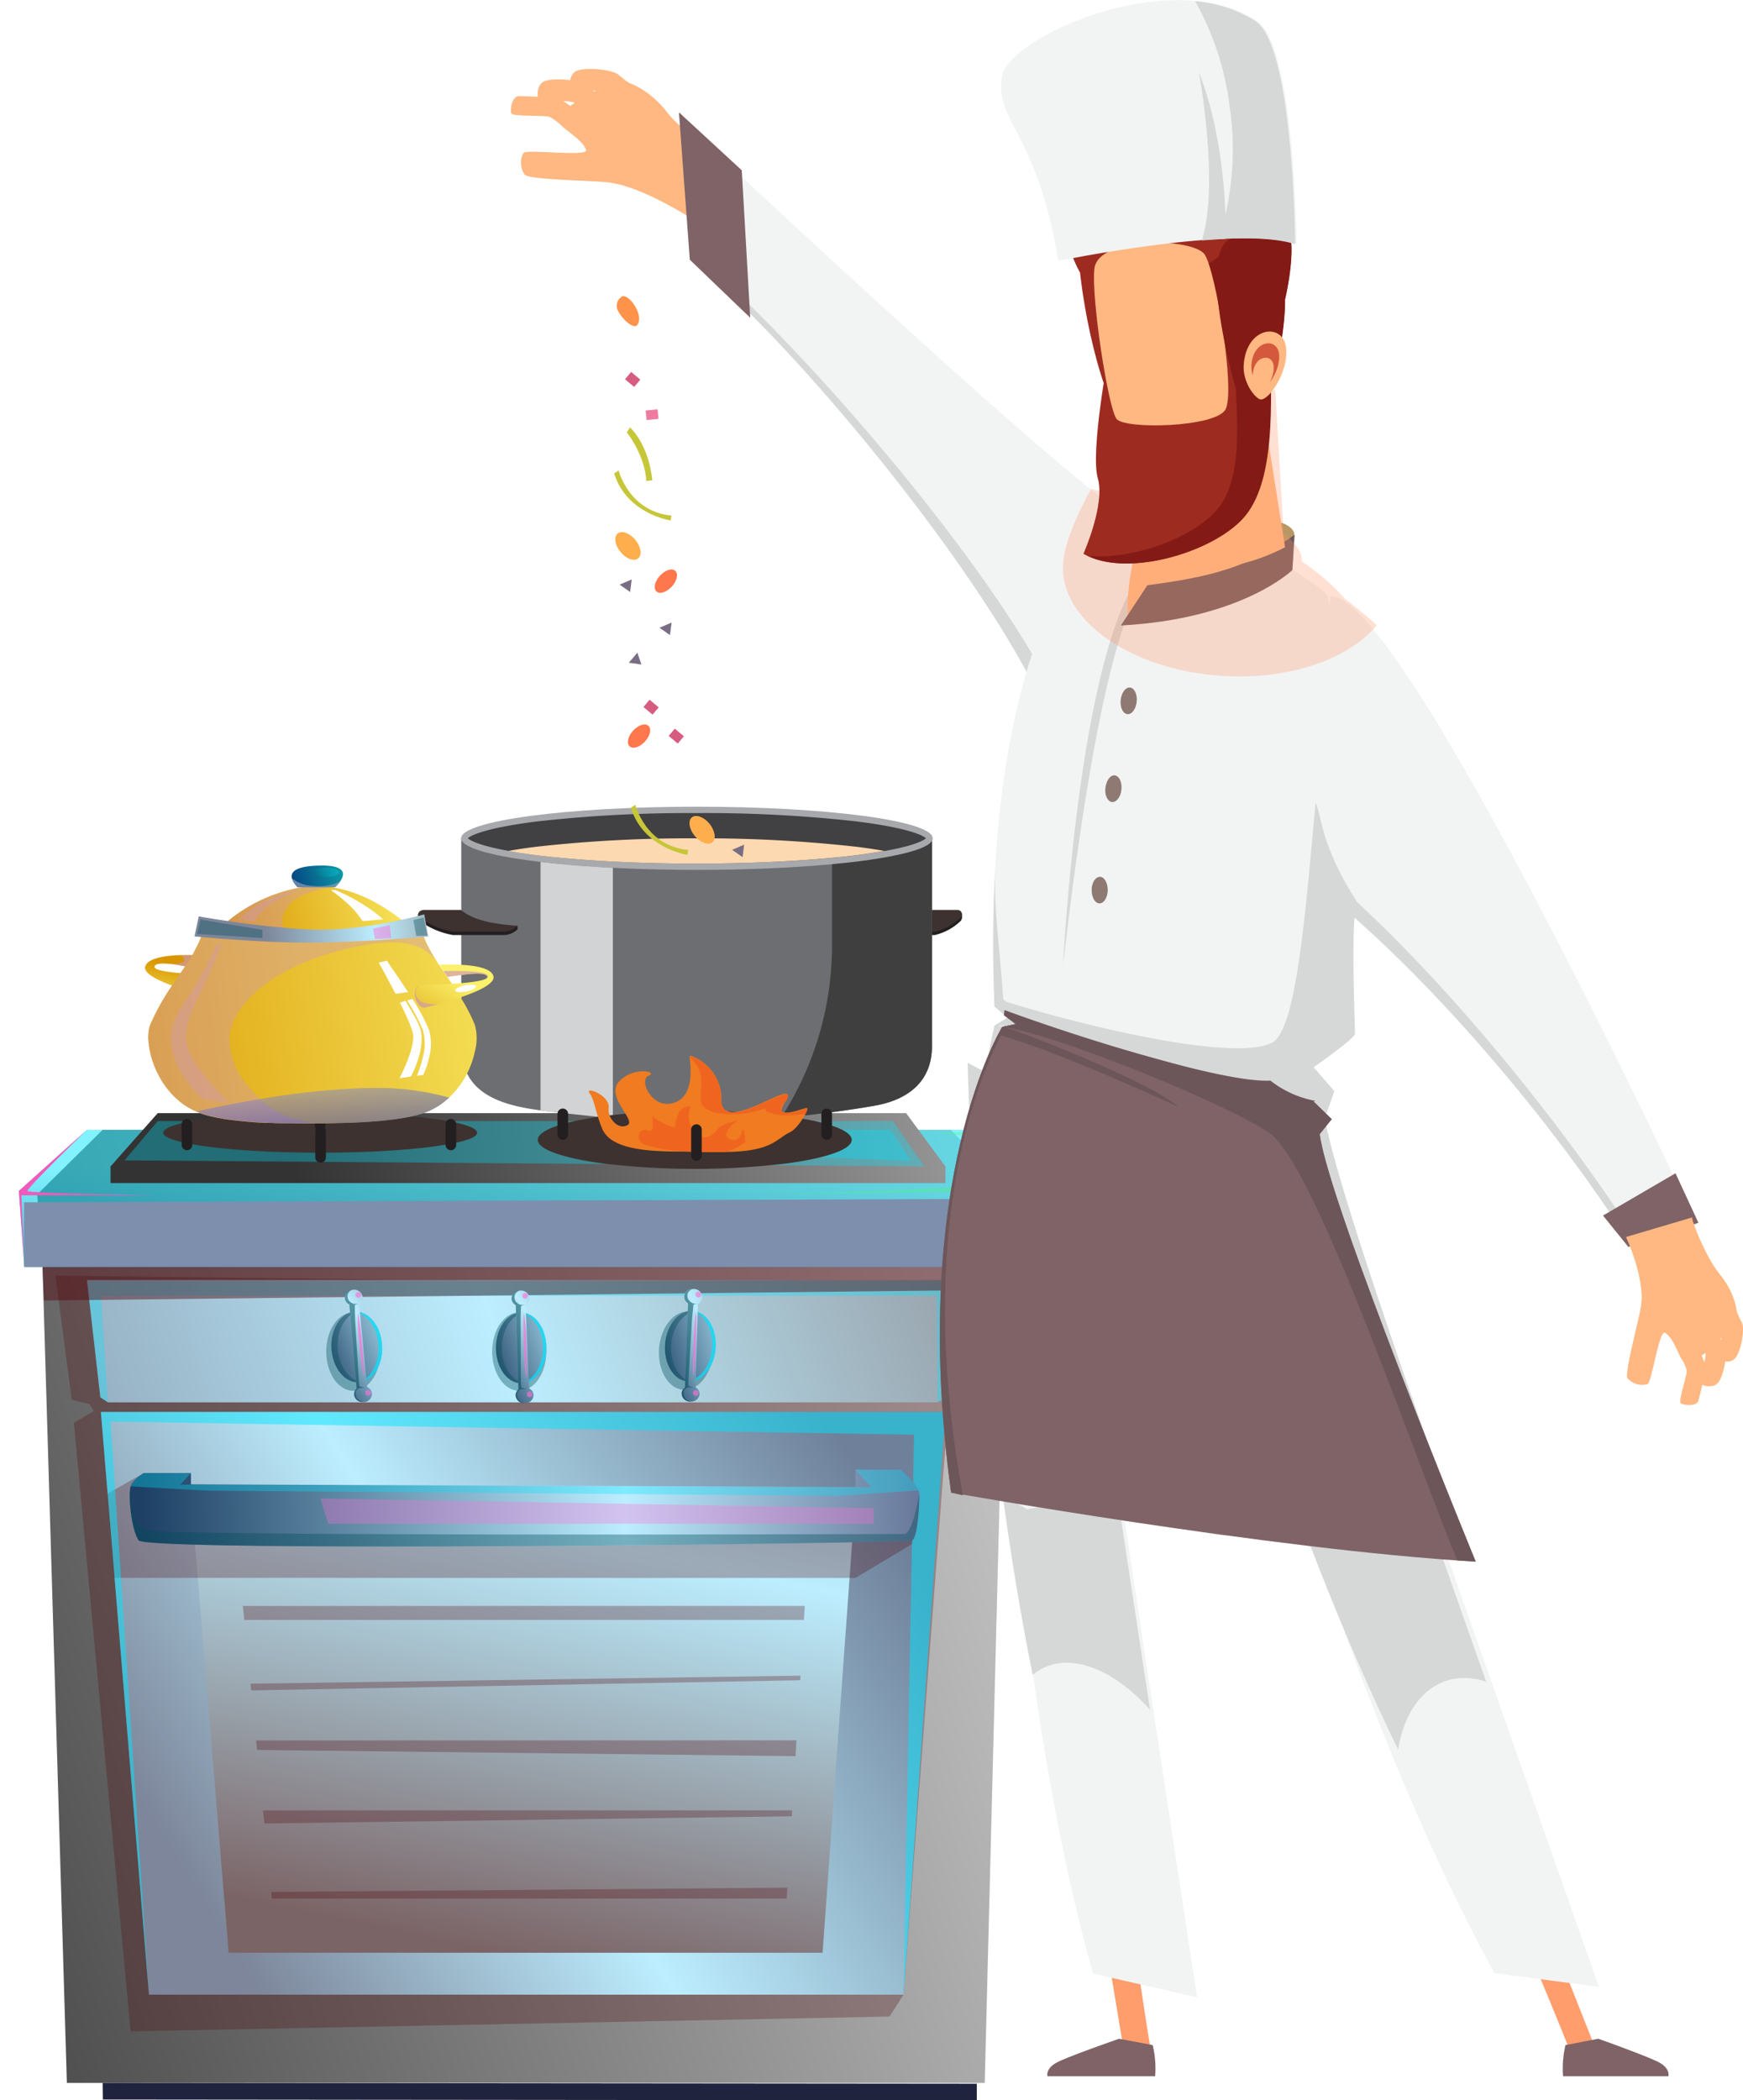 <svg xmlns="http://www.w3.org/2000/svg" xmlns:xlink="http://www.w3.org/1999/xlink" viewBox="0 0 415.25 500.2"><defs><style>.cls-1{mask:url(#mask);}.cls-14,.cls-17,.cls-19,.cls-2,.cls-21,.cls-29,.cls-49,.cls-5,.cls-51,.cls-53,.cls-57,.cls-61{mix-blend-mode:multiply;}.cls-2{fill:url(#Áåçûìÿííûé_ãðàäèåíò_13);}.cls-3{isolation:isolate;}.cls-4{fill:url(#linear-gradient);}.cls-17,.cls-5{fill:#51070f;}.cls-20,.cls-5,.cls-81{opacity:0.29;}.cls-6{fill:url(#Áåçûìÿííûé_ãðàäèåíò_141);}.cls-7{fill:url(#Áåçûìÿííûé_ãðàäèåíò_51);}.cls-8{fill:url(#Áåçûìÿííûé_ãðàäèåíò_51-2);}.cls-10,.cls-24,.cls-9{fill:#00e4ff;}.cls-12,.cls-15,.cls-9{opacity:0.33;}.cls-10,.cls-12,.cls-15,.cls-20,.cls-24,.cls-28,.cls-30,.cls-58,.cls-60,.cls-9{mix-blend-mode:color-dodge;}.cls-10{opacity:0.49;}.cls-11{mask:url(#mask-2);}.cls-12{fill:url(#Áåçûìÿííûé_ãðàäèåíò_69);}.cls-13{fill:url(#Áåçûìÿííûé_ãðàäèåíò_88);}.cls-14,.cls-29,.cls-57{fill:#004d5b;}.cls-14{opacity:0.38;}.cls-15,.cls-28,.cls-30,.cls-58{fill:#ff6ed6;}.cls-16{fill:#20233e;}.cls-17,.cls-49{opacity:0.46;}.cls-18{fill:url(#linear-gradient-2);}.cls-19{fill:#7d8fad;}.cls-20{fill:#4bff5f;}.cls-21{fill:#f05abb;}.cls-22{fill:url(#linear-gradient-3);}.cls-23{fill:url(#Áåçûìÿííûé_ãðàäèåíò_133);}.cls-24{opacity:0.72;}.cls-25{fill:url(#Áåçûìÿííûé_ãðàäèåíò_133-2);}.cls-26{fill:url(#Áåçûìÿííûé_ãðàäèåíò_133-3);}.cls-27{fill:url(#Áåçûìÿííûé_ãðàäèåíò_133-4);}.cls-28,.cls-53{opacity:0.67;}.cls-29{opacity:0.55;}.cls-30{opacity:0.62;}.cls-31{fill:url(#Áåçûìÿííûé_ãðàäèåíò_133-5);}.cls-32{fill:url(#Áåçûìÿííûé_ãðàäèåíò_133-6);}.cls-33{fill:url(#Áåçûìÿííûé_ãðàäèåíò_133-7);}.cls-34{fill:url(#Áåçûìÿííûé_ãðàäèåíò_133-8);}.cls-35{fill:url(#Áåçûìÿííûé_ãðàäèåíò_133-9);}.cls-36{fill:url(#Áåçûìÿííûé_ãðàäèåíò_133-10);}.cls-37{fill:url(#Áåçûìÿííûé_ãðàäèåíò_133-11);}.cls-38{fill:url(#Áåçûìÿííûé_ãðàäèåíò_133-12);}.cls-39{fill:#231f20;}.cls-40{fill:#3d3230;}.cls-41{fill:#6d6e71;}.cls-42{fill:#3f3f3f;}.cls-43{fill:#a7a9ac;}.cls-44{fill:#414042;}.cls-45{fill:#fcd9b1;}.cls-46{fill:#d1d3d4;}.cls-47{fill:#f07b20;}.cls-48{fill:#ef651f;}.cls-49{fill:#8d5c80;}.cls-50{fill:url(#Áåçûìÿííûé_ãðàäèåíò_17);}.cls-51,.cls-53{fill:#d097b4;}.cls-51,.cls-65{opacity:0.41;}.cls-52{fill:url(#Áåçûìÿííûé_ãðàäèåíò_17-2);}.cls-54{fill:url(#Áåçûìÿííûé_ãðàäèåíò_17-3);}.cls-55{fill:url(#Áåçûìÿííûé_ãðàäèåíò_17-4);}.cls-56{fill:url(#Áåçûìÿííûé_ãðàäèåíò_51-3);}.cls-57{opacity:0.37;}.cls-58{opacity:0.48;}.cls-59{fill:url(#Áåçûìÿííûé_ãðàäèåíò_42);}.cls-60{opacity:0.36;fill:url(#Áåçûìÿííûé_ãðàäèåíò_31);}.cls-61{fill:#8697b4;opacity:0.74;}.cls-62{fill:#fff;}.cls-63{fill:url(#Áåçûìÿííûé_ãðàäèåíò_17-5);}.cls-64{fill:url(#Áåçûìÿííûé_ãðàäèåíò_17-6);}.cls-65{mix-blend-mode:color-burn;fill:url(#Áåçûìÿííûé_ãðàäèåíò_48);}.cls-66{fill:#ffb882;}.cls-67{fill:#b79763;}.cls-68{fill:#f2f4f4;}.cls-69{fill:#d6d8d8;}.cls-70{fill:#ff934a;}.cls-71{fill:#d65c80;}.cls-72{fill:#ef7ba1;}.cls-73{fill:#ff774d;}.cls-74{fill:#ffae4d;}.cls-75{fill:#c6c639;}.cls-76{fill:#796d84;}.cls-77{fill:#ff9d6c;}.cls-78{fill:#7f6366;}.cls-79{fill:#8e7973;}.cls-80{fill:#6d565a;}.cls-82{fill:#ff9566;}.cls-83{fill:#9e2b20;}.cls-84{fill:#841a15;}.cls-85{fill:#d3583c;}.cls-86{filter:url(#luminosity-noclip-2);}.cls-87{filter:url(#luminosity-noclip);}</style><filter id="luminosity-noclip" x="224.85" y="-8492" width="137.11" height="32766" filterUnits="userSpaceOnUse" color-interpolation-filters="sRGB"><feFlood flood-color="#fff" result="bg"/><feBlend in="SourceGraphic" in2="bg"/></filter><mask id="mask" x="224.85" y="-8492" width="137.11" height="32766" maskUnits="userSpaceOnUse"><g class="cls-87"/></mask><linearGradient id="Áåçûìÿííûé_ãðàäèåíò_13" x1="293.4" y1="582.7" x2="293.4" y2="443.56" gradientUnits="userSpaceOnUse"><stop offset="0" stop-color="#030303"/><stop offset="1" stop-color="#fff"/></linearGradient><linearGradient id="linear-gradient" x1="317.94" y1="317.74" x2="-69.24" y2="450.95" gradientUnits="userSpaceOnUse"><stop offset="0" stop-color="#e6e6e6"/><stop offset="1" stop-color="#333"/></linearGradient><linearGradient id="Áåçûìÿííûé_ãðàäèåíò_141" x1="47.01" y1="450.88" x2="205.73" y2="352.07" gradientUnits="userSpaceOnUse"><stop offset="0" stop-color="#7d869a"/><stop offset="0.45" stop-color="#bceeff"/><stop offset="1" stop-color="#6f819a"/></linearGradient><linearGradient id="Áåçûìÿííûé_ãðàäèåíò_51" x1="147.22" y1="284.69" x2="109.61" y2="463.18" gradientUnits="userSpaceOnUse"><stop offset="0" stop-color="#7d869a"/><stop offset="0.45" stop-color="#bceeff"/><stop offset="1" stop-color="#7b6466"/></linearGradient><linearGradient id="Áåçûìÿííûé_ãðàäèåíò_51-2" x1="-31.8" y1="375.46" x2="304.15" y2="253.07" xlink:href="#Áåçûìÿííûé_ãðàäèåíò_51"/><filter id="luminosity-noclip-2" x="224.85" y="450.82" width="137.11" height="93.47" filterUnits="userSpaceOnUse" color-interpolation-filters="sRGB"><feFlood flood-color="#fff" result="bg"/><feBlend in="SourceGraphic" in2="bg"/></filter><mask id="mask-2" x="55.88" y="362.28" width="137.11" height="93.47" maskUnits="userSpaceOnUse"><g class="cls-86"><g transform="translate(-168.97 -88.54)"><g class="cls-1"><path class="cls-2" d="M362,450.82,360.71,471l-.21,3.33-.82,13.28-.07,1.09L358.72,503l-.23,3.78-.8,12.87-.09,1.41-1.05,17-.16,2.6-.23,3.59h-122c0-.11-.16-1.4-.38-3.59-.05-.48-.11-1-.16-1.58-.4-3.85-1-9.58-1.64-16.31-.1-1-.2-2.06-.31-3.12-.44-4.52-.93-9.39-1.42-14.39-.07-.75-.15-1.5-.22-2.26-.39-4-.79-8-1.18-11.92-.05-.53-.1-1.07-.16-1.6-.52-5.3-1-10.46-1.49-15.19q-.16-1.71-.33-3.33c-1.16-11.77-2-20.18-2-20.18Z"/></g></g></g></mask><linearGradient id="Áåçûìÿííûé_ãðàäèåíò_69" x1="293.4" y1="582.7" x2="293.4" y2="443.56" gradientUnits="userSpaceOnUse"><stop offset="0" stop-color="#7d869a"/><stop offset="1" stop-color="#e15078"/></linearGradient><linearGradient id="Áåçûìÿííûé_ãðàäèåíò_88" x1="411.96" y1="444.12" x2="202.88" y2="450.07" gradientUnits="userSpaceOnUse"><stop offset="0" stop-color="#4c4f77"/><stop offset="0.45" stop-color="#bceeff"/><stop offset="1" stop-color="#1d4064"/></linearGradient><linearGradient id="linear-gradient-2" x1="123.73" y1="323.34" x2="125.01" y2="281.63" gradientUnits="userSpaceOnUse"><stop offset="0" stop-color="#2f5476"/><stop offset="1" stop-color="#00e4ff" stop-opacity="0.49"/></linearGradient><linearGradient id="linear-gradient-3" x1="353.6" y1="249.55" x2="70.24" y2="280.01" xlink:href="#linear-gradient"/><linearGradient id="Áåçûìÿííûé_ãðàäèåíò_133" x1="314.46" y1="136.62" x2="244.94" y2="162.79" gradientTransform="matrix(1, -0.05, 0.05, 1, -25.16, 271.49)" gradientUnits="userSpaceOnUse"><stop offset="0" stop-color="#4c4f77"/><stop offset="0.43" stop-color="#bceeff"/><stop offset="0.76" stop-color="#1d4064"/></linearGradient><linearGradient id="Áåçûìÿííûé_ãðàäèåíò_133-2" x1="294.94" y1="138.01" x2="251.33" y2="165.92" gradientTransform="matrix(1, -0.05, 0.05, 1, -194.14, 182.95)" xlink:href="#Áåçûìÿííûé_ãðàäèåíò_133"/><linearGradient id="Áåçûìÿííûé_ãðàäèåíò_133-3" x1="289.42" y1="129.39" x2="245.81" y2="157.3" xlink:href="#Áåçûìÿííûé_ãðàäèåíò_133"/><linearGradient id="Áåçûìÿííûé_ãðàäèåíò_133-4" x1="300.17" y1="146.19" x2="256.57" y2="174.1" xlink:href="#Áåçûìÿííûé_ãðàäèåíò_133"/><linearGradient id="Áåçûìÿííûé_ãðàäèåíò_133-5" x1="336.34" y1="393.28" x2="266.82" y2="419.45" gradientTransform="matrix(1, 0, 0, 1, 0, 0)" xlink:href="#Áåçûìÿííûé_ãðàäèåíò_133"/><linearGradient id="Áåçûìÿííûé_ãðàäèåíò_133-6" x1="147.84" y1="306.13" x2="104.24" y2="334.04" gradientTransform="matrix(1, 0, 0, 1, 0, 0)" xlink:href="#Áåçûìÿííûé_ãðàäèåíò_133"/><linearGradient id="Áåçûìÿííûé_ãðàäèåíò_133-7" x1="311.3" y1="386.05" x2="267.69" y2="413.96" gradientTransform="matrix(1, 0, 0, 1, 0, 0)" xlink:href="#Áåçûìÿííûé_ãðàäèåíò_133"/><linearGradient id="Áåçûìÿííûé_ãðàäèåíò_133-8" x1="322.05" y1="402.85" x2="278.45" y2="430.76" gradientTransform="matrix(1, 0, 0, 1, 0, 0)" xlink:href="#Áåçûìÿííûé_ãðàäèåíò_133"/><linearGradient id="Áåçûìÿííûé_ãðàäèåíò_133-9" x1="374.34" y1="743.99" x2="304.82" y2="770.16" gradientTransform="translate(56.28 -372.45) rotate(4.01)" xlink:href="#Áåçûìÿííûé_ãðàäèåíò_133"/><linearGradient id="Áåçûìÿííûé_ãðàäèåíò_133-10" x1="354.82" y1="745.38" x2="311.21" y2="773.29" gradientTransform="translate(-112.69 -460.99) rotate(4.01)" xlink:href="#Áåçûìÿííûé_ãðàäèåíò_133"/><linearGradient id="Áåçûìÿííûé_ãðàäèåíò_133-11" x1="349.3" y1="736.77" x2="305.7" y2="764.67" gradientTransform="translate(56.28 -372.45) rotate(4.01)" xlink:href="#Áåçûìÿííûé_ãðàäèåíò_133"/><linearGradient id="Áåçûìÿííûé_ãðàäèåíò_133-12" x1="360.06" y1="753.57" x2="316.45" y2="781.47" gradientTransform="translate(56.28 -372.45) rotate(4.01)" xlink:href="#Áåçûìÿííûé_ãðàäèåíò_133"/><linearGradient id="Áåçûìÿííûé_ãðàäèåíò_17" x1="271.07" y1="300.51" x2="224.84" y2="313.12" gradientUnits="userSpaceOnUse"><stop offset="0" stop-color="#fbf16a"/><stop offset="1" stop-color="#d99600"/></linearGradient><linearGradient id="Áåçûìÿííûé_ãðàäèåíò_17-2" x1="210.79" y1="330.74" x2="212.69" y2="318.21" xlink:href="#Áåçûìÿííûé_ãðàäèåíò_17"/><linearGradient id="Áåçûìÿííûé_ãðàäèåíò_17-3" x1="310.96" y1="322.75" x2="182.59" y2="339.56" xlink:href="#Áåçûìÿííûé_ãðàäèåíò_17"/><linearGradient id="Áåçûìÿííûé_ãðàäèåíò_17-4" x1="311.31" y1="325.63" x2="182.97" y2="342.44" xlink:href="#Áåçûìÿííûé_ãðàäèåíò_17"/><linearGradient id="Áåçûìÿííûé_ãðàäèåíò_51-3" x1="232.04" y1="310.36" x2="290" y2="304.5" xlink:href="#Áåçûìÿííûé_ãðàäèåíò_51"/><linearGradient id="Áåçûìÿííûé_ãðàäèåíò_42" x1="233.75" y1="300.42" x2="258.12" y2="293.99" gradientUnits="userSpaceOnUse"><stop offset="0" stop-color="#002473"/><stop offset="1" stop-color="#16ccbc"/></linearGradient><linearGradient id="Áåçûìÿííûé_ãðàäèåíò_31" x1="241.29" y1="298.66" x2="258.64" y2="291.02" gradientUnits="userSpaceOnUse"><stop offset="0"/><stop offset="0.04" stop-color="#002226"/><stop offset="0.1" stop-color="#004b53"/><stop offset="0.16" stop-color="#00717c"/><stop offset="0.23" stop-color="#00919f"/><stop offset="0.3" stop-color="#00acbd"/><stop offset="0.38" stop-color="#00c2d5"/><stop offset="0.47" stop-color="#00d3e8"/><stop offset="0.58" stop-color="#00dff5"/><stop offset="0.72" stop-color="#00e6fd"/><stop offset="1" stop-color="#00e8ff"/></linearGradient><linearGradient id="Áåçûìÿííûé_ãðàäèåíò_17-5" x1="278.37" y1="321.6" x2="267.29" y2="339.57" xlink:href="#Áåçûìÿííûé_ãðàäèåíò_17"/><linearGradient id="Áåçûìÿííûé_ãðàäèåíò_17-6" x1="273.95" y1="318.88" x2="262.88" y2="336.83" xlink:href="#Áåçûìÿííûé_ãðàäèåíò_17"/><linearGradient id="Áåçûìÿííûé_ãðàäèåíò_48" x1="246.59" y1="357.43" x2="243.83" y2="335.01" gradientUnits="userSpaceOnUse"><stop offset="0" stop-color="#001aeb"/><stop offset="1" stop-color="#fff"/></linearGradient></defs><title>chef cooking</title><g class="cls-3"><g id="Layer_2" data-name="Layer 2"><polygon class="cls-4" points="240.84 283.63 239.55 301.73 234.6 496.06 15.93 496.06 10.13 301.73 8.86 284.46 24.46 269.07 226.49 269.07 240.84 283.63"/><polygon class="cls-5" points="228.15 306.31 215.25 475.05 211.92 480.25 31.12 483.78 17.61 338.85 22.38 336.06 21.34 334.4 17.1 333.38 13.22 303.81 228.15 306.31"/><polygon class="cls-6" points="225.24 336.27 215.25 475.05 35.49 475.05 24.04 336.27 225.24 336.27"/><polygon class="cls-7" points="203.83 355.83 201.92 382.46 201.68 385.79 200.73 398.92 200.66 399.97 199.61 414.5 199.33 418.4 198.41 431.14 198.32 432.42 197.09 449.48 196.9 452.16 195.97 465.06 54.48 465.06 53.42 452.16 53.29 450.67 51.95 434.41 51.68 431.14 50.49 416.63 50.31 414.5 49.34 402.78 49.21 401.13 47.94 385.79 47.67 382.46 45.47 355.83 203.83 355.83"/><polygon class="cls-5" points="34.24 350.83 25.58 355.75 27.23 375.77 203.81 375.8 217.33 367.69 218.8 357.7 35.7 357.7 34.24 350.83"/><polygon class="cls-8" points="228.15 304.85 228.13 305.06 225.36 332.79 223.37 333.98 25.71 333.98 23.91 332.78 20.74 305.06 20.71 304.85 228.15 304.85"/><polygon class="cls-9" points="228.13 305.06 225.36 332.79 223.37 333.98 223.16 308.6 24.04 308.6 25.71 333.98 23.91 332.78 20.74 305.06 228.13 305.06"/><polygon class="cls-10" points="215.25 475.05 217.75 341.68 26.33 338.56 35.49 475.05 24.04 336.27 225.24 336.27 215.25 475.05"/><g class="cls-11"><path class="cls-12" d="M362,450.82,360.71,471l-.21,3.33-.82,13.28-.07,1.09L358.72,503l-.23,3.78-.8,12.87-.09,1.41-1.05,17-.16,2.6-.23,3.59h-122c0-.11-.16-1.4-.38-3.59-.05-.48-.11-1-.16-1.58-.4-3.85-1-9.58-1.64-16.31-.1-1-.2-2.06-.31-3.12-.44-4.52-.93-9.39-1.42-14.39-.07-.75-.15-1.5-.22-2.26-.39-4-.79-8-1.18-11.92-.05-.53-.1-1.07-.16-1.6-.52-5.3-1-10.46-1.49-15.19q-.16-1.71-.33-3.33c-1.16-11.77-2-20.18-2-20.18Z" transform="translate(-168.97 -88.54)"/></g><path class="cls-13" d="M388,444.37c0,1.87-.32,10.23-1.72,11s-182.42,2.9-184.29,0c-1.63-2.54-2.31-9.15-2.05-11.94a4.19,4.19,0,0,1,.17-.95h0c.62-1.67,3.12-3.12,3.12-3.12h11.23v2.7l63.84.25,13.77.06,80.73.31v-4.16H383.6s3.23,2.93,4.14,4.94A2.39,2.39,0,0,1,388,444.37Z" transform="translate(-168.97 -88.54)"/><path class="cls-14" d="M388,444.37c0,1.87-.32,10.23-1.72,11s-182.42,2.9-184.29,0c-1.63-2.54-2.31-9.15-2.05-11.94.1,2.33.61,8.12,3.09,9.44,3.12,1.66,179.56,1,181.43,1S388,444.37,388,444.37Z" transform="translate(-168.97 -88.54)"/><polygon class="cls-15" points="76.33 356.87 78.2 362.9 208.18 362.9 208.18 359.18 76.33 356.87"/><path class="cls-5" d="M356.55,538.1l-.16,2.6H233.74c-.05-.48-.11-1-.16-1.58Z" transform="translate(-168.97 -88.54)"/><path class="cls-5" d="M357.69,519.69l-.09,1.41-125.66,1.71c-.1-1-.2-2.06-.31-3.12Z" transform="translate(-168.97 -88.54)"/><path class="cls-5" d="M358.72,503l-.23,3.78L230.21,505.3c-.07-.75-.15-1.5-.22-2.26Z" transform="translate(-168.97 -88.54)"/><path class="cls-5" d="M359.68,487.61l-.07,1.09-130.8,2.42c-.05-.53-.1-1.07-.16-1.6Z" transform="translate(-168.97 -88.54)"/><path class="cls-5" d="M360.71,471l-.21,3.33H227.16q-.16-1.71-.33-3.33Z" transform="translate(-168.97 -88.54)"/><polygon class="cls-16" points="24.46 496.06 24.5 500.01 232.71 500.2 232.71 496.25 24.46 496.06"/><polygon class="cls-17" points="10.47 309.72 239.53 307.17 239.73 299.23 10.13 301.73 10.47 309.72"/><polygon class="cls-18" points="245.42 283.63 244.07 301.73 5.81 301.73 5.73 300.75 5.66 299.77 4.49 283.63 20.67 269.08 20.69 269.07 230.51 269.07 245.42 283.63"/><polygon class="cls-19" points="243.34 285.5 242.05 301.73 5.73 301.73 5.73 286.33 243.34 285.5"/><path class="cls-20" d="M391.3,358.23H399l15.4,13.94-65.12.83s57.21-1.24,57.84-3.12-7.28-10.4-8.74-10.82A69.55,69.55,0,0,0,391.3,358.23Z" transform="translate(-168.97 -88.54)"/><path class="cls-9" d="M387.74,443.48l-18.91,1.31L218.4,443.54l-18.32-1h0c.62-1.67,3.12-3.12,3.12-3.12h11.23l-2.49,2.7,66.33.25,94.5.36h3.74l-3.74-4.16H383.6S386.83,441.47,387.74,443.48Z" transform="translate(-168.97 -88.54)"/><path class="cls-21" d="M174.08,373.21l.55,15.1-1.17-16.14,16.18-14.55h0c-.22.21-14.35,13.94-14.14,14.56s31,1,31,1Z" transform="translate(-168.97 -88.54)"/><polygon class="cls-22" points="225.24 277.8 225.24 281.76 26.33 281.76 26.33 277.8 37.57 265.11 215.88 265.11 225.24 277.8"/><polygon class="cls-9" points="220.24 277.8 29.66 276.35 37.57 266.99 212.75 266.99 220.24 277.8"/><path class="cls-14" d="M259.59,410.43c0,5.16-2.88,9.34-6.45,9.34s-6.45-4.18-6.45-9.34,2.89-9.34,6.45-9.34S259.59,405.27,259.59,410.43Z" transform="translate(-168.97 -88.54)"/><path class="cls-14" d="M299.12,410.43c0,5.16-2.88,9.34-6.45,9.34s-6.45-4.18-6.45-9.34,2.89-9.34,6.45-9.34S299.12,405.27,299.12,410.43Z" transform="translate(-168.97 -88.54)"/><path class="cls-14" d="M338.85,410.68c-.36,5.14-3.54,9.11-7.09,8.86s-6.14-4.62-5.78-9.77,3.53-9.11,7.09-8.86S339.21,405.53,338.85,410.68Z" transform="translate(-168.97 -88.54)"/><path class="cls-23" d="M260,409c.26,4.64-2.24,8.55-5.57,8.73s-6.23-3.43-6.49-8.07,2.24-8.56,5.57-8.74S259.77,404.37,260,409Z" transform="translate(-168.97 -88.54)"/><path class="cls-24" d="M260,409c.26,4.64-2.24,8.55-5.57,8.73H254c2.31-.35,4.16-2.53,4.86-5.44a11.49,11.49,0,0,0,.28-3.25,10.73,10.73,0,0,0-1.08-4.24c-1.11-2.25-2.94-3.75-5-3.83a3,3,0,0,1,.42-.05C256.87,400.76,259.77,404.37,260,409Z" transform="translate(-168.97 -88.54)"/><path class="cls-14" d="M255.18,417.65a4.42,4.42,0,0,1-.73.1c-3.33.18-6.23-3.43-6.49-8.07s2.24-8.56,5.57-8.74a4.54,4.54,0,0,1,.74,0c-3,.67-5.08,4.34-4.84,8.64S252.17,417.31,255.18,417.65Z" transform="translate(-168.97 -88.54)"/><polygon class="cls-25" points="87.65 331.9 85.09 332.04 85.01 331.11 84.97 330.72 83.22 310.72 83.14 309.79 85.45 309.66 85.54 310.55 87.49 330.34 87.65 331.9"/><path class="cls-26" d="M255.36,397.48a1.82,1.82,0,0,1-.85,1.61,2.18,2.18,0,0,1-1.11.39h-.07a2.4,2.4,0,0,1-1.14-.23,1.86,1.86,0,0,1-1.09-1.55,2,2,0,0,1,2-2h.05A2,2,0,0,1,255.36,397.48Z" transform="translate(-168.97 -88.54)"/><path class="cls-27" d="M257.59,420.45a2,2,0,0,1-1.69,2,1.88,1.88,0,0,1-.33,0,2,2,0,0,1-2.24-1.78,1.81,1.81,0,0,1,.61-1.42,2.26,2.26,0,0,1,.63-.4,2.53,2.53,0,0,1,.79-.18,2.35,2.35,0,0,1,1.1.21A1.82,1.82,0,0,1,257.59,420.45Z" transform="translate(-168.97 -88.54)"/><path class="cls-28" d="M255.25,408.73c.36,4.13.53,7.49.36,7.5s-.61-3.32-1-7.44a47.92,47.92,0,0,1-.37-7.51C254.44,401.27,254.88,404.6,255.25,408.73Z" transform="translate(-168.97 -88.54)"/><path class="cls-29" d="M255.9,422.41a1.88,1.88,0,0,1-.33,0,2,2,0,0,1-2.24-1.78,1.81,1.81,0,0,1,.61-1.42l-1.75-20a1.86,1.86,0,0,1-1.09-1.55,2,2,0,0,1,2-2h.05a1.61,1.61,0,0,0-1.35,1.9,1.47,1.47,0,0,0,.3.72,2.29,2.29,0,0,0,1.24.79l1.1-.06s-.94.15-.94.41.07,3.34.07,3.42h0l.87,14.21a10.3,10.3,0,0,0,.21,1.72,7.58,7.58,0,0,0,1.37.19l-1.46.2a1.4,1.4,0,0,0-.61.44,1.32,1.32,0,0,0-.29,1A2.09,2.09,0,0,0,255.9,422.41Z" transform="translate(-168.97 -88.54)"/><path class="cls-30" d="M257.34,420.22a.68.68,0,0,1-.64.71.67.67,0,0,1-.7-.64.66.66,0,0,1,.63-.7A.67.67,0,0,1,257.34,420.22Z" transform="translate(-168.97 -88.54)"/><path class="cls-30" d="M255,396.89a.67.67,0,1,1-1.34.08.68.68,0,0,1,.64-.71A.66.66,0,0,1,255,396.89Z" transform="translate(-168.97 -88.54)"/><path class="cls-31" d="M299.14,409.55c0,4.65-2.71,8.42-6,8.42s-6-3.77-6-8.42,2.7-8.41,6-8.41S299.14,404.91,299.14,409.55Z" transform="translate(-168.97 -88.54)"/><path class="cls-24" d="M299.14,409.55c0,4.65-2.71,8.42-6,8.42a3,3,0,0,1-.43,0c2.33-.23,4.3-2.3,5.15-5.17a11.21,11.21,0,0,0,.46-3.23,11,11,0,0,0-.85-4.3c-1-2.3-2.73-3.89-4.76-4.09a3,3,0,0,1,.43,0C296.43,401.14,299.14,404.91,299.14,409.55Z" transform="translate(-168.97 -88.54)"/><path class="cls-14" d="M293.83,417.91a4.49,4.49,0,0,1-.73.06c-3.34,0-6-3.77-6-8.42s2.7-8.41,6-8.41a4.49,4.49,0,0,1,.73.06c-3,.5-5.31,4.05-5.31,8.35S290.84,417.41,293.83,417.91Z" transform="translate(-168.97 -88.54)"/><polygon class="cls-32" points="126.14 332.24 123.58 332.24 123.55 331.3 123.53 330.91 122.88 310.84 122.84 309.91 125.16 309.91 125.2 310.8 126.07 330.67 126.14 332.24"/><path class="cls-33" d="M295.11,397.78a1.84,1.84,0,0,1-.94,1.57,2.33,2.33,0,0,1-1.13.32H293a2.3,2.3,0,0,1-1.12-.28,1.86,1.86,0,0,1-1-1.61,2,2,0,0,1,2.13-1.89H293A2,2,0,0,1,295.11,397.78Z" transform="translate(-168.97 -88.54)"/><path class="cls-34" d="M296.09,420.84a2,2,0,0,1-1.81,1.87l-.33,0a2,2,0,0,1-2.13-1.89,1.8,1.8,0,0,1,.68-1.39,2.17,2.17,0,0,1,.65-.36,2.36,2.36,0,0,1,.8-.14,2.43,2.43,0,0,1,1.09.26A1.86,1.86,0,0,1,296.09,420.84Z" transform="translate(-168.97 -88.54)"/><path class="cls-28" d="M294.38,409c.14,4.14.12,7.5-.05,7.51s-.42-3.35-.56-7.49-.12-7.5.05-7.51A47.44,47.44,0,0,1,294.38,409Z" transform="translate(-168.97 -88.54)"/><path class="cls-29" d="M294.28,422.71l-.33,0a2,2,0,0,1-2.13-1.89,1.8,1.8,0,0,1,.68-1.39l-.65-20.06a1.86,1.86,0,0,1-1-1.61,2,2,0,0,1,2.13-1.89H293a1.66,1.66,0,0,0-1.2,2.56,2.4,2.4,0,0,0,1.21.86h1.09s-.94.1-1,.35-.11,3.34-.11,3.43h0l.08,14.23a10.79,10.79,0,0,0,.12,1.73,8,8,0,0,0,1.36.26l-1.46.13a1.42,1.42,0,0,0-.64.4,1.35,1.35,0,0,0-.34.94A2.09,2.09,0,0,0,294.28,422.71Z" transform="translate(-168.97 -88.54)"/><path class="cls-30" d="M295.84,420.6a.67.67,0,0,1-1.34,0,.67.67,0,1,1,1.34,0Z" transform="translate(-168.97 -88.54)"/><path class="cls-30" d="M294.74,397.17a.67.67,0,1,1-.67-.67A.67.67,0,0,1,294.74,397.17Z" transform="translate(-168.97 -88.54)"/><path class="cls-35" d="M339.47,409.56c-.33,4.64-3.29,8.21-6.62,8s-5.76-4.19-5.43-8.82,3.28-8.21,6.61-8S339.79,404.92,339.47,409.56Z" transform="translate(-168.97 -88.54)"/><path class="cls-24" d="M339.47,409.56c-.33,4.64-3.29,8.21-6.62,8l-.42-.06c2.34-.06,4.45-2,5.5-4.8a11.31,11.31,0,0,0,.14-7.53c-.82-2.37-2.46-4.08-4.47-4.42H334C337.36,401,339.79,404.92,339.47,409.56Z" transform="translate(-168.97 -88.54)"/><path class="cls-14" d="M333.59,417.53a6.06,6.06,0,0,1-.74,0c-3.32-.24-5.76-4.19-5.43-8.82s3.28-8.21,6.61-8a5.84,5.84,0,0,1,.73.11c-3,.3-5.58,3.67-5.88,8S330.64,416.81,333.59,417.53Z" transform="translate(-168.97 -88.54)"/><polygon class="cls-36" points="165.69 331.93 163.14 331.75 163.18 330.82 163.19 330.43 163.94 310.37 163.97 309.43 166.28 309.59 166.26 310.49 165.74 330.37 165.69 331.93"/><path class="cls-37" d="M336.27,397.53a1.83,1.83,0,0,1-1,1.5,2.43,2.43,0,0,1-1.15.25H334a2.35,2.35,0,0,1-1.1-.36,1.88,1.88,0,0,1-.9-1.67,2,2,0,0,1,2.27-1.74h.05A2,2,0,0,1,336.27,397.53Z" transform="translate(-168.97 -88.54)"/><path class="cls-38" d="M335.64,420.6a2,2,0,0,1-1.93,1.74,1.93,1.93,0,0,1-.34,0,2,2,0,0,1-2-2,1.75,1.75,0,0,1,.78-1.34,2.3,2.3,0,0,1,.67-.32,2.43,2.43,0,0,1,.81-.08,2.37,2.37,0,0,1,1.07.34A1.87,1.87,0,0,1,335.64,420.6Z" transform="translate(-168.97 -88.54)"/><path class="cls-28" d="M334.76,408.68c-.15,4.14-.4,7.5-.57,7.49s-.19-3.37,0-7.51.4-7.49.57-7.49S334.91,404.54,334.76,408.68Z" transform="translate(-168.97 -88.54)"/><path class="cls-29" d="M333.71,422.34a1.93,1.93,0,0,1-.34,0,2,2,0,0,1-2-2,1.75,1.75,0,0,1,.78-1.34l.75-20.06a1.88,1.88,0,0,1-.9-1.67,2,2,0,0,1,2.27-1.74h.05a1.62,1.62,0,0,0-1.58,1.73,1.53,1.53,0,0,0,.21.74,2.36,2.36,0,0,0,1.14.94l1.09.08s-.95,0-1,.29-.34,3.32-.35,3.4h0L333,416.89a11,11,0,0,0,0,1.73,8,8,0,0,0,1.34.36l-1.47,0a1.45,1.45,0,0,0-.66.36,1.34,1.34,0,0,0-.4.91A2.07,2.07,0,0,0,333.71,422.34Z" transform="translate(-168.97 -88.54)"/><path class="cls-30" d="M335.41,420.34a.69.69,0,0,1-.72.63.67.67,0,1,1,.1-1.34A.66.66,0,0,1,335.41,420.34Z" transform="translate(-168.97 -88.54)"/><path class="cls-30" d="M336,396.9a.66.66,0,0,1-.71.62.67.67,0,0,1-.63-.71.69.69,0,0,1,.72-.63A.67.67,0,0,1,336,396.9Z" transform="translate(-168.97 -88.54)"/><polygon class="cls-9" points="137.98 269.07 212.13 269.07 217.08 276.49 155.28 274.01 137.98 269.07"/></g><g id="Layer_3" data-name="Layer 3"><path class="cls-39" d="M388.65,307.85l7.43-2.09a8,8,0,0,1,1.36-.31c.68.07,1.06,1.73.38,2.43a13.18,13.18,0,0,1-6.16,3.35,1.12,1.12,0,0,1-.32,0h-8.81a3.39,3.39,0,0,1-2.77-1.38v-.81C381.81,309.09,386.9,309.69,388.65,307.85Z" transform="translate(-168.97 -88.54)"/><path class="cls-40" d="M390.23,305.24H397a1.08,1.08,0,0,1,.86,1.82,13.1,13.1,0,0,1-6.16,3.36,1.12,1.12,0,0,1-.32,0h-8.81a3.39,3.39,0,0,1-2.77-1.38C383.8,308.59,387.59,308,390.23,305.24Z" transform="translate(-168.97 -88.54)"/><path class="cls-41" d="M391,288.19V337.7c0,8.62-6,12.85-13.65,14.16l-.94.17q-10.62,1.8-21.35,2.68-3.27.27-6.54.45a249.87,249.87,0,0,1-43.24-1.32c-10.65-1.26-26.42-1.59-26.42-16.14V288.19Z" transform="translate(-168.97 -88.54)"/><path class="cls-42" d="M391,288.19V337.7c0,8.62-6,12.85-13.65,14.16l-.94.17q-10.62,1.8-21.35,2.68l.13-.21a75.44,75.44,0,0,0,12-40.89V288.19Z" transform="translate(-168.97 -88.54)"/><path class="cls-43" d="M391.18,288.19c0,1.81-4.78,3.47-12.73,4.77-3.2.52-6.92,1-11.05,1.37-9.16.87-20.34,1.38-32.4,1.38s-23.25-.51-32.4-1.38c-4.13-.39-7.85-.85-11.05-1.37-8-1.3-12.73-3-12.73-4.77,0-4.16,25.15-7.53,56.18-7.53S391.18,284,391.18,288.19Z" transform="translate(-168.97 -88.54)"/><path class="cls-44" d="M335,294.21c-11.63,0-22.79-.48-32.26-1.38-4.1-.38-7.79-.84-10.95-1.36-8.71-1.42-10.86-2.83-11.36-3.29.87-.86,5.14-2.59,16.45-4a322.24,322.24,0,0,1,38.12-2,322.37,322.37,0,0,1,38.12,2c11.31,1.41,15.57,3.14,16.45,4-.5.46-2.65,1.87-11.36,3.29-3.16.52-6.85,1-10.95,1.36C357.79,293.73,346.63,294.21,335,294.21Z" transform="translate(-168.97 -88.54)"/><path class="cls-39" d="M280.8,307.85l-9.57-2.09a12.59,12.59,0,0,0-1.76-.31c-.88.07-1.36,1.73-.48,2.43a18.77,18.77,0,0,0,7.94,3.35,1.84,1.84,0,0,0,.41,0H288.7a4.88,4.88,0,0,0,3.57-1.38v-.81C289.63,309.09,283.06,309.69,280.8,307.85Z" transform="translate(-168.97 -88.54)"/><path class="cls-40" d="M278.77,305.24h-8.68c-1.3,0-2,1.13-1.1,1.82a18.76,18.76,0,0,0,7.94,3.36,1.84,1.84,0,0,0,.41,0H288.7a4.88,4.88,0,0,0,3.57-1.38C287.06,308.59,282.17,308,278.77,305.24Z" transform="translate(-168.97 -88.54)"/><path class="cls-45" d="M379.69,291.2l-1.59.27c-3.16.52-6.85,1-11,1.36-9.47.9-20.63,1.38-32.26,1.38s-22.79-.48-32.26-1.38c-4.1-.38-7.79-.84-10.95-1.36l-1.59-.27c1.89-.34,4.1-.68,6.68-1a324.6,324.6,0,0,1,38.12-2,324.6,324.6,0,0,1,38.12,2C375.59,290.52,377.8,290.86,379.69,291.2Z" transform="translate(-168.97 -88.54)"/><path class="cls-46" d="M302.6,294.33c-1.69-.16-3.3-.33-4.85-.51V353c2.6.34,5.16.57,7.49.85,3.24.38,6.48.7,9.74,1V295.22C310.55,295,306.4,294.69,302.6,294.33Z" transform="translate(-168.97 -88.54)"/><path class="cls-40" d="M371.88,360c0,1.67-3.17,3.19-8.47,4.39-2.13.48-4.61.91-7.36,1.27a185.26,185.26,0,0,1-43.14,0c-2.75-.36-5.22-.79-7.35-1.27-5.3-1.2-8.47-2.72-8.47-4.39,0-3.83,16.74-6.93,37.39-6.93S371.88,356.16,371.88,360Z" transform="translate(-168.97 -88.54)"/><path class="cls-40" d="M282.64,358.31c0,1.15-3.18,2.21-8.48,3-2.13.33-4.6.63-7.35.88-6.1.55-13.54.87-21.57.87s-15.48-.32-21.57-.87c-2.75-.25-5.23-.55-7.36-.88-5.29-.82-8.47-1.88-8.47-3,0-2.64,16.74-4.78,37.4-4.78S282.64,355.67,282.64,358.31Z" transform="translate(-168.97 -88.54)"/><path class="cls-47" d="M360.64,354.23c-.84,1.47-2.25,3.42-3.54,4-3.22,1.52-4.16,4.62-15.6,4.66-2.17,0-4.52,0-7.07-.1,0,0-1.38,0-3.56,0-8.6,0-16.43-.78-18.42-5.4-1.5-3.5-1.84-6.89-3-8.48-1.34-1.83,5,.48,4.52,3.57-.33,2,2,5.22,4.41,4.07s-5.32-6.78-1.9-10.46,9.41-2.3,7.06-1.38.29,6.6,4.14,6.71c3.43.11,6.81-2.51,5.56-11.11,0-.25.25-.33.34-.32a11,11,0,0,1,7.22,9.2c0,.37,0,.75,0,1.15a4.88,4.88,0,0,0,0,.68c.74,6.15,12-1.5,14.92-1.94,1.41-.22,1,.63.43,1.65h0a5.56,5.56,0,0,0-1,2.18c0,.27.17.46.54.54,1.59.34,3.88-.72,5.48-1.05h0C361.49,352.48,361.19,353.25,360.64,354.23Z" transform="translate(-168.97 -88.54)"/><path class="cls-48" d="M345.65,358.26c.62-2.34,1,2.21.75,2.36-1.92,1.23-3.34,2.29-5.58,2.3-5.9,0-11.85.13-17.56-1.57a3.48,3.48,0,0,1-1.63-.83,1.88,1.88,0,0,1-.28-2.13c.9-1.66,2-.09,2.93-.71.33-.24.19-3.19.12-3.52.23,1,4.41,2.79,5.3,2.86a2.07,2.07,0,0,0,.18-.92,8.63,8.63,0,0,1,1.09-3c.63-.9,2.71-1.51,2.44-.71a5.38,5.38,0,0,0,2.74,6.86c1.09.61,3-.55,3.73-1.76s3.69-1.72,4.25-2c1.91-1-3.07,2.24-2,3.77C343,360.4,345,360.62,345.65,358.26Z" transform="translate(-168.97 -88.54)"/><path class="cls-48" d="M360.64,354.23l-.22-.38a24,24,0,0,1-3.54.28,12.34,12.34,0,0,1-5.1-.8c-.47-.28-.51-.58-.42-.88a20.3,20.3,0,0,1-4.66,1.2,22.74,22.74,0,0,1-6.49,0,6.77,6.77,0,0,1-3.47-1.38,2.42,2.42,0,0,1-.79-1.79,14.55,14.55,0,0,1,0-2.19c.13-2.64.49-5.35-2.71-7.87.14-.22.25-.33.34-.32a11,11,0,0,1,7.22,9.2,3.58,3.58,0,0,0,0,1.75l.05.08c.74,6.15,12-1.5,14.92-1.94,1.41-.22,1,.63.43,1.65h0a3,3,0,0,0-1.23,1.9c0,.12.08.22.26.28,0,.27.17.46.54.54,1.59.34,3.88-.72,5.48-1.05h0C361.49,352.48,361.19,353.25,360.64,354.23Z" transform="translate(-168.97 -88.54)"/><path class="cls-39" d="M303.05,360h0a1.27,1.27,0,0,1-1.27-1.26v-4.92a1.27,1.27,0,0,1,1.27-1.27h0a1.27,1.27,0,0,1,1.26,1.27v4.92A1.27,1.27,0,0,1,303.05,360Z" transform="translate(-168.97 -88.54)"/><path class="cls-39" d="M365.92,360h0a1.27,1.27,0,0,1-1.26-1.26v-4.92a1.27,1.27,0,0,1,1.26-1.27h0a1.27,1.27,0,0,1,1.27,1.27v4.92A1.27,1.27,0,0,1,365.92,360Z" transform="translate(-168.97 -88.54)"/><path class="cls-39" d="M334.89,365h0a1.26,1.26,0,0,1-1.26-1.27v-6.17a1.25,1.25,0,0,1,1.26-1.26h0a1.25,1.25,0,0,1,1.26,1.26v6.17A1.26,1.26,0,0,1,334.89,365Z" transform="translate(-168.97 -88.54)"/><path class="cls-39" d="M213.51,362.47h0a1.27,1.27,0,0,1-1.27-1.27v-4.92a1.27,1.27,0,0,1,1.27-1.26h0a1.26,1.26,0,0,1,1.26,1.26v4.92A1.26,1.26,0,0,1,213.51,362.47Z" transform="translate(-168.97 -88.54)"/><path class="cls-39" d="M276.39,362.47h0a1.27,1.27,0,0,1-1.27-1.27v-4.92a1.27,1.27,0,0,1,1.27-1.26h0a1.27,1.27,0,0,1,1.26,1.26v4.92A1.27,1.27,0,0,1,276.39,362.47Z" transform="translate(-168.97 -88.54)"/><path class="cls-39" d="M245.35,365.44h0a1.26,1.26,0,0,1-1.26-1.26V358a1.27,1.27,0,0,1,1.26-1.27h0a1.27,1.27,0,0,1,1.27,1.27v6.17A1.26,1.26,0,0,1,245.35,365.44Z" transform="translate(-168.97 -88.54)"/><path class="cls-39" d="M245.24,357.88h0a1.27,1.27,0,0,1-1.27-1.27v-6.17a1.26,1.26,0,0,1,1.27-1.26h0a1.26,1.26,0,0,1,1.26,1.26v6.17A1.27,1.27,0,0,1,245.24,357.88Z" transform="translate(-168.97 -88.54)"/><path class="cls-49" d="M169,351.41v0l0,0Z" transform="translate(-168.97 -88.54)"/><path class="cls-49" d="M250.19,356h-.94c0-.15-.05-.3-.08-.45Z" transform="translate(-168.97 -88.54)"/><path class="cls-50" d="M268.11,310.56H268L262,310.5l-4,0-3.49,0-17.41-.17-5,0h-.6l-1.7,0-9.13-.08s.21-.23.63-.63.67-.61,1.15-1l.69-.61a37.66,37.66,0,0,1,17.18-8.05,30.58,30.58,0,0,1,3-.33,1.1,1.1,0,0,1,.25,0,20.93,20.93,0,0,1,2.51,0h.06c.56,0,1.09.1,1.63.17.29,0,.56.08.83.14,6.84,1.17,12.69,5,16.14,7.76.86.67,1.57,1.29,2.11,1.79s.86.8,1.05,1Z" transform="translate(-168.97 -88.54)"/><path class="cls-51" d="M236.58,309.5a3.27,3.27,0,0,0,.5.77,4.43,4.43,0,0,0,.67.61A6.82,6.82,0,0,0,240,312l-8.5-.8-10.83-1s.21-.23.63-.63.67-.61,1.15-1l.69-.61a37.66,37.66,0,0,1,17.18-8.05,30.58,30.58,0,0,1,3-.33,1.1,1.1,0,0,1,.25,0,20.93,20.93,0,0,1,2.51,0h.06c.56,0,1.09.1,1.63.17-.21,0-.4.08-.61.14a24.25,24.25,0,0,0-7.38,2.57C237,304.13,235.43,307.18,236.58,309.5Z" transform="translate(-168.97 -88.54)"/><path class="cls-52" d="M221.4,320.85l-1.21,3.47-.63,1.77s-1.23-.29-3-.77c-.6-.15-1.25-.34-1.94-.56h0c-1.5-.42-3.14-.93-4.72-1.53-3.12-1.13-5.88-2.51-6.32-3.85a1,1,0,0,1,0-.67c.57-2,4.85-2.59,8.36-2.71a.86.86,0,0,1,.23,0c.57,0,1.11,0,1.63,0,.34,0,.67,0,1,0h.52c.46,0,.83,0,1,0l.21,0-2,2.91h-.09a.18.18,0,0,0-.1,0l-.19-.06-.44-.08-.27-.06c-.11,0-.27-.05-.4-.07h0v0l-.15,0-1.25-.23c-.48-.1-1-.17-1.51-.23-2.13-.25-4.24-.29-4.34.56s2.8,1.24,6.12,1.57h0c1.74.17,3.58.3,5.19.38.54,0,1.06.06,1.54.08Z" transform="translate(-168.97 -88.54)"/><path class="cls-53" d="M216.49,316l-2,2.91h-.09a.18.18,0,0,0-.1,0l-.19-.06-.44-.08-.27-.06c-.11,0-.27-.05-.4-.07h0l-.15,0-1.25-.23c-.48-.1-1-.17-1.51-.23,1.41-.13,2.79-.42,2.79-1s-.42-.86-1-1.11l0,0h.25c.57,0,1.11,0,1.63,0l1,0h0a3.94,3.94,0,0,1,.5,0c.46,0,.83,0,1,0Z" transform="translate(-168.97 -88.54)"/><path class="cls-54" d="M255.85,355.69s-5.1.31-11.77.37h-.69c-1.34,0-2.72,0-4.14,0l-2.49,0a.07.07,0,0,0-.06,0h-.65c-.85,0-1.69-.06-2.51-.1l-1.42,0-1.4-.08-1.4-.1-1.36-.11c-.91-.08-1.81-.17-2.67-.27s-1.73-.19-2.53-.32a9.55,9.55,0,0,1-1.07-.18c-.7-.11-1.37-.25-2-.38s-1.25-.31-1.82-.46a21.48,21.48,0,0,1-2.09-.77h0a.36.36,0,0,1-.15-.08c-.46-.19-.9-.42-1.33-.65s-.84-.48-1.24-.74-1-.7-1.42-1.08-.71-.61-1.06-.94a20.18,20.18,0,0,1-4-5.52c-.16-.31-.31-.59-.44-.9-.23-.54-.46-1.06-.64-1.59a6.2,6.2,0,0,1-.23-.69,9.61,9.61,0,0,1-.32-1.08c-.08-.3-.16-.61-.23-.92l-.06-.29c-.06-.28-.12-.55-.15-.82a4.34,4.34,0,0,1-.08-.52c0-.29-.06-.57-.1-.86a9.72,9.72,0,0,1,.35-3.84,55.94,55.94,0,0,1,5.21-9.43c.46-.67.89-1.32,1.31-1.94.23-.34.46-.69.69-1s.36-.56.55-.81.39-.55.56-.82h0c.33-.5.63-.92.88-1.29a5.57,5.57,0,0,0,.37-.57,7.83,7.83,0,0,0,.47-.81h0v0c.21-.34.41-.73.6-1.09l.34-.69c.23-.44.44-.9.66-1.34s.34-.77.49-1.13.21-.46.31-.67c.44-1.08.73-1.83.73-1.83l3.41.29,8.5.71,1.7.14,6.27.53,5.76.48.21,0,.44,1.65.92,3.39.36,1.31,8.23,30Z" transform="translate(-168.97 -88.54)"/><path class="cls-55" d="M282.14,338.8a21.45,21.45,0,0,1-1.43,4.43,20.61,20.61,0,0,1-4.76,6.71,17.21,17.21,0,0,1-7,4c-6.11,1.76-16.49,2.15-24.85,2.11h-.69c-2.82,0-5.39-.08-7.44-.16-3.07-.09-5-.21-5-.21l.94-3.37.25-.92.42-1.46,8.51-30.6.44-1.59,1.32-4.7.47-1.67.21,0,11-.92,3.44-.31,4-.32,4.95-.42.86-.08,1.19-.1s.35.91.88,2.17a2.09,2.09,0,0,1,.1.21s0,0,0,.08h0a36.24,36.24,0,0,0,3,5.69l.13.18a.13.13,0,0,0,0,.07,1.76,1.76,0,0,1,.21.29c.1.15.2.31.31.46l.12.17.92,1.33c.26.4.55.84.86,1.28,0,0,.06.08.08.12.34.49.7,1,1.07,1.59l.86,1.32c.12.19.25.38.37.58.28.44.55.9.82,1.34a38.65,38.65,0,0,1,3.41,6.57A12,12,0,0,1,282.14,338.8Z" transform="translate(-168.97 -88.54)"/><path class="cls-51" d="M272.92,317.36c-3.28-4.16-8.44-4.66-12.75-4.31a63.59,63.59,0,0,0-14.55,3.18c-.18.06-.37.12-.54.19-1.21.39-2.4.85-3.57,1.33l-.27.11c-9.76,4-18.46,11.74-17.56,19.37.71,6.11,3.47,9.28,7.17,13l.06.06c.27.26.67.65,1.23,1.11,1.87,1.49,5.5,3.7,11.88,4.66h-.63c-1.34,0-2.72,0-4.14,0-.83,0-1.67,0-2.49,0h-.06c-.42,0-.65,0-.65,0-.85,0-1.69,0-2.51-.08l-1.42,0-1.4-.1c-.48,0-.94,0-1.4-.08l-1.36-.11c-.91-.08-1.81-.17-2.67-.27s-1.73-.19-2.53-.32a9.55,9.55,0,0,1-1.07-.18c-.7-.11-1.37-.25-2-.38s-1.25-.31-1.82-.46a21.48,21.48,0,0,1-2.09-.77h0a.36.36,0,0,1-.15-.08c-.46-.19-.9-.42-1.33-.65s-.84-.48-1.24-.74-1-.7-1.42-1.08-.71-.61-1.06-.94a20.18,20.18,0,0,1-4-5.52c-.16-.31-.31-.59-.44-.9-.23-.54-.46-1.06-.64-1.59a6.2,6.2,0,0,1-.23-.69,9.61,9.61,0,0,1-.32-1.08c-.08-.3-.16-.61-.23-.92l-.06-.29c-.06-.28-.12-.55-.15-.82a4.34,4.34,0,0,1-.08-.52c0-.29-.06-.57-.1-.86a9.72,9.72,0,0,1,.35-3.84,55.94,55.94,0,0,1,5.21-9.43c.46-.67.89-1.32,1.31-1.94l.67-1c.21-.29.38-.56.57-.81s.39-.55.56-.82v0c.35-.48.63-.92.88-1.27.12-.19.25-.36.39-.57a7.83,7.83,0,0,0,.47-.81v0c.22-.34.43-.73.62-1.09l.34-.69c.23-.44.44-.9.66-1.34s.34-.77.49-1.13.21-.46.31-.67c.44-1.08.73-1.83.73-1.83l3.41.29,8.5.71,1.7.14,6.27.53,5.76.48,11-.92,3.44-.31,4-.32,4.95-.42.86-.08,1.19-.1s.35.91.88,2.17a2.09,2.09,0,0,1,.1.21s0,.06,0,.08A36.24,36.24,0,0,0,272.92,317.36Z" transform="translate(-168.97 -88.54)"/><path class="cls-56" d="M271,311.57l-1.07.1h0c-3.64.29-15.78,1.24-25.77,1.36-.44,0-.88,0-1.33,0H242c-9.82,0-21.19-1-25.2-1.34l-1.49-.14,1-4.77s2.65.5,6.77,1.09c3.63.56,8.38,1.17,13.46,1.61,1.83.15,3.67.31,5.53.4,8.15.45,17.14-1.09,22.66-2.3,3.26-.69,5.31-1.28,5.31-1.28Z" transform="translate(-168.97 -88.54)"/><polygon class="cls-57" points="47.73 219 46.96 222.42 62.52 223.4 62.52 221.45 47.73 219"/><polygon class="cls-58" points="88.87 221.14 92.87 220.34 93.21 223.4 89.3 223.65 88.87 221.14"/><polygon class="cls-57" points="98.48 219.12 100.95 218.51 101.8 222.79 99.17 222.91 98.48 219.12"/><path class="cls-59" d="M250,298.46a8.86,8.86,0,0,1-1.21,1.38H239.9a5.14,5.14,0,0,1-1.4-2.15c-.31-1.34.63-2.84,6.25-3C251.69,294.45,251.14,296.85,250,298.46Z" transform="translate(-168.97 -88.54)"/><path class="cls-60" d="M249.78,296.3c0,.62-1.4,1.12-3.12,1.12s-3.12-.5-3.12-1.12,1.4-1.12,3.12-1.12S249.78,295.68,249.78,296.3Z" transform="translate(-168.97 -88.54)"/><path class="cls-61" d="M250,298.46a8.86,8.86,0,0,1-1.21,1.38H239.9a5.14,5.14,0,0,1-1.4-2.15,8.6,8.6,0,0,0,4.85,1.82,12.39,12.39,0,0,0,1.77.08,7.74,7.74,0,0,0,1-.06h.06A10.39,10.39,0,0,0,250,298.46Z" transform="translate(-168.97 -88.54)"/><path class="cls-62" d="M248.86,300.5a45.19,45.19,0,0,1,7.48,4,29.48,29.48,0,0,1,3.91,3l-4.9.41a23.61,23.61,0,0,0-2.58-3.24,39.09,39.09,0,0,0-5-4.15Z" transform="translate(-168.97 -88.54)"/><path class="cls-51" d="M225.84,307.56a23.72,23.72,0,0,1,5.4-4.07,36.64,36.64,0,0,1,8.73-3,40.1,40.1,0,0,0-7.4,4,14.79,14.79,0,0,0-3.16,3.57Z" transform="translate(-168.97 -88.54)"/><path class="cls-63" d="M286.52,321c.49,1.76-3.63,3.64-7.81,5.06-1.94.65-3.89,1.22-5.41,1.63s-2.53.63-2.78.69l0,0-.23-1-1-4.29,0,0s3.64,0,7.44-.25c3.26-.21,6.63-.56,7.88-1.15h0c.31-.16.48-.33.46-.5-.1-.94-2.8-.85-5.29-.56a5.44,5.44,0,0,0-.6.08l-1.11.13-.73.12a1.18,1.18,0,0,1-.25,0l-.42.07-1,.18h0l-1-1.41-1-1.5h.06C274.51,318.3,285.58,317.67,286.52,321Z" transform="translate(-168.97 -88.54)"/><path class="cls-64" d="M271.27,327.63a1.49,1.49,0,0,1-.74.78l-.18.06c-1,.25-2-.74-2.4-2.21s.05-2.73.91-3.06l.13,0a1,1,0,0,1,.24,0c.89,0,1.82.9,2.16,2.24A3.41,3.41,0,0,1,271.27,327.63Z" transform="translate(-168.97 -88.54)"/><path class="cls-53" d="M285.27,321.1c0,.23-.25.42-.71.6.31-.16.48-.33.46-.5-.1-.94-2.8-.85-5.29-.56a5.44,5.44,0,0,0-.6.08l-1.11.13-.73.12a1.18,1.18,0,0,1-.25,0l-.42.07-1,.18h0l-1-1.41h.08C278.29,319.74,285.21,319.68,285.27,321.1Z" transform="translate(-168.97 -88.54)"/><path class="cls-62" d="M282.39,323.43c.08.41-1,1-2.33,1.24s-2.55.18-2.64-.23,1-1,2.34-1.24S282.31,323,282.39,323.43Z" transform="translate(-168.97 -88.54)"/><path class="cls-53" d="M273.3,327.71c-1.47.39-2.52.64-2.77.7l-.18.06c-1,.25-2-.74-2.4-2.21s.05-2.73.91-3.06a2.09,2.09,0,0,0-.63,2.65,2.87,2.87,0,0,0,2,1.56,7.26,7.26,0,0,0,1,.22A11.67,11.67,0,0,0,273.3,327.71Z" transform="translate(-168.97 -88.54)"/><path class="cls-62" d="M266.19,324.82l-3,.39c-2-3.91-4-7.43-4-7.43l2-.44c.28.48.57,1,.85,1.36l.81,1.16c.51.75,1.13,1.64,1.79,2.62C265.13,323.21,265.65,324,266.19,324.82Z" transform="translate(-168.97 -88.54)"/><path class="cls-62" d="M266.85,344.94l-2.69.36s3.65-6.9,3.24-10.31c-.17-1.38-1.56-4.48-3.15-7.68l1.36-.4c1.71,3.09,3.62,5.73,3.78,8.16C269.68,339.35,267.53,343.69,266.85,344.94Z" transform="translate(-168.97 -88.54)"/><path class="cls-62" d="M271.26,340.12a22.21,22.21,0,0,1-1.45,4.43l-1.51.2a29.73,29.73,0,0,0,1.46-4.63,12.12,12.12,0,0,0,0-6.13,43.81,43.81,0,0,0-3.79-7.18l1.26-.37a44.27,44.27,0,0,1,4,7.55A12.1,12.1,0,0,1,271.26,340.12Z" transform="translate(-168.97 -88.54)"/><path class="cls-51" d="M220.68,313.38a95.4,95.4,0,0,1-5.23,10.06c-2.75,4.4-5.69,7.8-5.74,12.13-.08,8.07,7.55,14.71,7.55,14.71l6.3.9s-10.27-9.37-10.27-15.61c0-4.74,2.41-8.23,4-11.8s4.49-10.22,4.49-10.22Z" transform="translate(-168.97 -88.54)"/><path class="cls-65" d="M276,349.94a17.21,17.21,0,0,1-7,4c-6.11,1.76-16.49,2.15-24.85,2.11h-.69c-1.34,0-2.72,0-4.14,0l-2.49,0a.07.07,0,0,0-.06,0h-.65c-.85,0-1.69-.06-2.51-.1a101.73,101.73,0,0,1-10.78-.93,9.55,9.55,0,0,1-1.07-.18c-.7-.11-1.37-.25-2-.38s-1.25-.31-1.82-.46a21.48,21.48,0,0,1-2.09-.77c3.85-.88,9.11-1.95,15.07-2.95l1.71-.29a184.93,184.93,0,0,1,21.11-2.24c1.67-.08,3.34-.12,5-.12A64,64,0,0,1,276,349.94Z" transform="translate(-168.97 -88.54)"/></g><g id="Layer_1" data-name="Layer 1"><path class="cls-66" d="M314.58,132.07,328,115.42c2.73,3.55,10.87,9.54,13.09,10.46l-7.89,14.4S322.39,133.3,314.58,132.07Z" transform="translate(-168.97 -88.54)"/><path class="cls-66" d="M322.39,133.3c-1.57,0-5.75-1.07-9.1-1.39-3.85-.36-18.27-.59-19.24-1.72-1.41-1.63-1.09-4.49-.24-5.3s15.3,1,14.8-.59c-.83-2.69-6.3-5.46-6.62-6.79-.69-2.91,10.55-8.44,13.79-9.5s11.74,4.37,14.46,11.4C331.24,122,322.39,133.3,322.39,133.3Z" transform="translate(-168.97 -88.54)"/><path class="cls-66" d="M308.1,122.72c-3-2.42-7-5.88-8.22-6.34s-8.71,0-9.09-.85.14-4.17,1.88-4.1,9,.09,10.61,1.26,7.13,4.62,7.37,5.25S309.78,124.06,308.1,122.72Z" transform="translate(-168.97 -88.54)"/><path class="cls-66" d="M313.22,119.33a49,49,0,0,0-7.5-6.37c-1.17-.59-8.27-.25-8.55-1.14s-.18-3.12,1.38-3.87c2.05-1,8.67-.44,10.15.92s7.4,5.34,7.57,6S314.74,120.87,313.22,119.33Z" transform="translate(-168.97 -88.54)"/><path class="cls-66" d="M320.92,116.86a49,49,0,0,0-7.5-6.37c-1.17-.59-8.27-.25-8.55-1.14s-.18-3.12,1.37-3.88c2.06-1,8.68-.43,10.16.93s7.4,5.33,7.57,6S322.44,118.4,320.92,116.86Z" transform="translate(-168.97 -88.54)"/><path class="cls-67" d="M477.34,215.94c0-1.95-3.18-3.53-7.12-3.53s-7.12,1.58-7.12,3.53,3.19,3.52,7.12,3.52S477.34,217.89,477.34,215.94Z" transform="translate(-168.97 -88.54)"/><path class="cls-68" d="M416.45,250.52c-14.92-29.64-54.06-75-78.34-96.28l-5.32-35.66s85.75,80.81,106.48,94.47Z" transform="translate(-168.97 -88.54)"/><path class="cls-69" d="M337.76,151.87l.35,2.37c24.28,21.28,62.44,68.39,77.36,98l2-3.43C400.27,217.85,362.69,174.32,337.76,151.87Z" transform="translate(-168.97 -88.54)"/><path class="cls-70" d="M320.74,166c-.77.95-3.55-1.32-4.61-3.6a2.54,2.54,0,0,1,.78-3.07C318.32,157.77,322.69,163.6,320.74,166Z" transform="translate(-168.97 -88.54)"/><rect class="cls-71" x="318.57" y="177.52" width="2.28" height="2.85" transform="translate(-192.13 219.54) rotate(-49.88)"/><rect class="cls-71" x="325.59" y="255.16" width="2.28" height="2.85" transform="matrix(0.64, -0.76, 0.76, 0.64, -249, 252.52)"/><rect class="cls-71" x="331.65" y="262.06" width="2.28" height="2.85" transform="matrix(0.64, -0.76, 0.76, 0.64, -252.12, 259.6)"/><rect class="cls-72" x="322.89" y="186.17" width="2.85" height="2.28" transform="translate(-186.53 -54.16) rotate(-5.91)"/><path class="cls-73" d="M329,228.26c1.25-1.35,1.63-3,.86-3.75s-2.4-.22-3.65,1.12-1.63,3-.86,3.75S327.71,229.6,329,228.26Z" transform="translate(-168.97 -88.54)"/><path class="cls-73" d="M322.61,265.15c1.25-1.34,1.63-3,.86-3.74s-2.4-.23-3.65,1.12-1.63,3-.86,3.74S321.37,266.5,322.61,265.15Z" transform="translate(-168.97 -88.54)"/><path class="cls-74" d="M320.32,217.1c-1.36-1.63-3.24-2.3-4.21-1.5s-.65,2.78.7,4.42,3.24,2.3,4.21,1.49S321.67,218.73,320.32,217.1Z" transform="translate(-168.97 -88.54)"/><path class="cls-74" d="M338,284.71c-1.36-1.63-3.24-2.3-4.21-1.5s-.65,2.78.7,4.42,3.25,2.3,4.21,1.49S339.3,286.34,338,284.71Z" transform="translate(-168.97 -88.54)"/><path class="cls-75" d="M319.05,190.31l-.73,1.22s4.27,5.29,4.63,11.56l1.42-.15S323.83,195,319.05,190.31Z" transform="translate(-168.97 -88.54)"/><path class="cls-75" d="M316.35,200.58l-1.07.69c3,9.72,13.48,11.22,13.48,11.22l.16-1.17C318.8,210.36,316.35,200.58,316.35,200.58Z" transform="translate(-168.97 -88.54)"/><path class="cls-75" d="M320.34,280.22l-1.08.68c3,9.72,13.49,11.22,13.49,11.22l.16-1.16C322.78,290,320.34,280.22,320.34,280.22Z" transform="translate(-168.97 -88.54)"/><polygon class="cls-76" points="159.62 151.25 160 148.27 157.12 149.5 159.62 151.25"/><polygon class="cls-76" points="176.91 204.14 177.29 201.16 174.41 202.39 176.91 204.14"/><polygon class="cls-76" points="150.12 140.98 150.5 138 147.62 139.23 150.12 140.98"/><polygon class="cls-76" points="152.81 158.26 151.84 155.44 149.81 157.83 152.81 158.26"/><path class="cls-68" d="M483.82,299.1c26.11,20.55,56.78,57.89,75,86.6l14.45-5.32s-70.43-151.67-87.42-149.76Z" transform="translate(-168.97 -88.54)"/><path class="cls-69" d="M482.26,294.58l.5,5.08c26.12,20.55,56.18,56.14,74.41,84.85l1.74-.64C540,354.33,509.24,316.83,482.26,294.58Z" transform="translate(-168.97 -88.54)"/><path class="cls-77" d="M431.4,544.9,437,578.64s6.85.14,6.4-.74-4.6-29.47-4.6-29.47Z" transform="translate(-168.97 -88.54)"/><path class="cls-78" d="M444.17,583H418.52s-.58-1.9,2.53-3.42,14.53-5.5,14.53-5.5l8,1.51A23.7,23.7,0,0,1,444.17,583Z" transform="translate(-168.97 -88.54)"/><path class="cls-77" d="M538.51,549.74l11,27.76s-6.63.12-6.63-.61S533,552.65,533,552.65Z" transform="translate(-168.97 -88.54)"/><path class="cls-78" d="M541.35,583h25.09s.57-1.9-2.47-3.42-14.21-5.5-14.21-5.5l-7.83,1.51A24,24,0,0,0,541.35,583Z" transform="translate(-168.97 -88.54)"/><path class="cls-68" d="M429.36,558.55l24.82,5.67s-24.7-161-25.65-171.41l-22.28-11.95S408.16,483.31,429.36,558.55Z" transform="translate(-168.97 -88.54)"/><path class="cls-69" d="M417.7,485.7c7.33-3.41,17.08.89,25.26,10.05-7.16-46.92-20.48-134.56-21.18-142.16l-22.27-11.95S400.94,418.1,415,487.43A12.6,12.6,0,0,1,417.7,485.7Z" transform="translate(-168.97 -88.54)"/><path class="cls-68" d="M525,558.46l24.9,3.26s-54-153.13-57.39-163.28l-30.24-8S486.92,489,525,558.46Z" transform="translate(-168.97 -88.54)"/><path class="cls-69" d="M514.78,488.49a15.16,15.16,0,0,1,8.27.6c-16.23-46-41.93-119-44.21-125.89l-30.25-8s20.72,82.74,53.46,150C503.47,496.51,508,490,514.78,488.49Z" transform="translate(-168.97 -88.54)"/><path class="cls-68" d="M401.71,444.84A18.65,18.65,0,0,1,413.62,448a20.49,20.49,0,0,1,4-.55c13.55-.43,26.71,3.41,39.87,6.56q3.66.28,7.32.5c14.81.82,29.66.74,44.49.73,2.56,0,5.22-.08,7.94-.17-13.78-38.41-30.13-85.62-32.7-100.2l2.28-6.46-4.94-5.7s9.88-6.84,9.88-8-2.28-36.87-.76-41.05-4.94-61.19-5.7-63.1-11.4-8.36-17.48-11-24.71-6.46-31.93-6.84-33.55,31-30,115.55l3.08,2.62-3.08,1.94S395.8,371.8,401.71,444.84Z" transform="translate(-168.97 -88.54)"/><path class="cls-69" d="M422.23,318.46s3.27-66.85,16.5-90.16l.48,3.54S430.93,242.6,422.23,318.46Z" transform="translate(-168.97 -88.54)"/><path class="cls-69" d="M409,330.86l3.5-.46L408,326.52c-.8-11.6-2.23-21.07-1.95-30.74-.55,9.82-.64,20.63-.15,32.48Z" transform="translate(-168.97 -88.54)"/><path class="cls-69" d="M402.88,444.77c-7-72.81,4-112.56,4-112.56l.42-.28-1.41.89s-10.09,39-4.18,112C402.1,444.8,402.49,444.78,402.88,444.77Z" transform="translate(-168.97 -88.54)"/><path class="cls-69" d="M409,330.88l-3,1.86c14.49.11,55.7,16.31,66.58,24.57,7.93,6,25.38,54.21,40.7,97.86l4-.11c-13.78-38.41-30.13-85.62-32.7-100.2l2.28-6.46-4.94-5.7s9.88-6.84,9.88-8-1.1-27.23.42-31.42c-8.75-13.62-8.26-20.33-9.83-23.59-2.54,27.86-4.66,54.17-10.36,57.17-9.14,4.81-47.22-4.45-66.2-10.65,0,.68,0,1.34.07,2Z" transform="translate(-168.97 -88.54)"/><path class="cls-66" d="M441.24,213.47s-4.37,12.54-3.52,22.23c0,0,24.8-1.71,37.73-12.22C464.4,217.07,456.21,214.19,441.24,213.47Z" transform="translate(-168.97 -88.54)"/><path class="cls-79" d="M439.78,255.62c.17-1.74-.55-3.23-1.6-3.34s-2.05,1.23-2.22,3,.55,3.24,1.61,3.34S439.61,257.36,439.78,255.62Z" transform="translate(-168.97 -88.54)"/><path class="cls-79" d="M436.14,276.53c.17-1.74-.55-3.23-1.61-3.33s-2,1.22-2.21,3,.55,3.24,1.6,3.34S436,278.27,436.14,276.53Z" transform="translate(-168.97 -88.54)"/><path class="cls-79" d="M432.88,300.56c0-1.74-.78-3.18-1.84-3.2s-2,1.37-2,3.12.79,3.18,1.85,3.21S432.84,302.31,432.88,300.56Z" transform="translate(-168.97 -88.54)"/><path class="cls-69" d="M406.32,332.67l-.78,3.49c13.32,2.12,44.75,16.69,44.75,16.69C443,345.18,413,334.38,406.32,332.67Z" transform="translate(-168.97 -88.54)"/><path class="cls-78" d="M395.56,444s76.32,13.61,125,16.46c0,0-35.12-85.41-37.17-101.81l2.86-3.57-4.34-4.22h0c-30.16-8.13-36.22-9.8-36.22-9.8-9.21-2.54-22.05-6.15-37.51-10.72l2.8,2.07-3.23.7S385.31,369.33,395.56,444Z" transform="translate(-168.97 -88.54)"/><path class="cls-80" d="M410.52,331.86l-.41-.07.81.6,3.51.26-.63-.47A28,28,0,0,1,410.52,331.86Z" transform="translate(-168.97 -88.54)"/><path class="cls-80" d="M398.37,444.67c-13.81-74.83,10.38-111.79,10.38-111.79l.45-.1-1.48.32S385.31,369.33,395.56,444Z" transform="translate(-168.97 -88.54)"/><path class="cls-80" d="M483.36,358.64l2.86-3.57-4.34-4.22.49-.13a24.46,24.46,0,0,1-10.74-4.83c-10.87.65-45.8-10.33-63.36-16.8l-.12,1.24,2.8,2.07-3.1.67c14.31,2.31,53.49,18.51,63.45,25.21,10.75,7.23,33.37,73.86,44.85,101.89l4.38.28S485.41,375,483.36,358.64Z" transform="translate(-168.97 -88.54)"/><path class="cls-80" d="M408.15,333.08l-1.09,2c12.95,3.34,42.62,17.05,42.62,17.05C443.17,346.34,414.57,335.14,408.15,333.08Z" transform="translate(-168.97 -88.54)"/><path class="cls-80" d="M436,237.5l6.33-9.59c14.75-1.91,24.07-4.22,35.06-12l-.52,8.39S464.92,236,436,237.5Z" transform="translate(-168.97 -88.54)"/><polygon class="cls-78" points="387.94 296.97 381.9 289.49 399.17 279.42 404.63 291.21 387.94 296.97"/><polygon class="cls-78" points="178.73 75.67 176.72 40.56 161.75 26.75 164.34 61.86 178.73 75.67"/><path class="cls-66" d="M469.09,180.67,440.9,192.53l-2.62,24.57c7.8,8,22.56,9.22,36.83,1.77Z" transform="translate(-168.97 -88.54)"/><g class="cls-81"><path class="cls-82" d="M422.22,222.79c-.89,13.31,16,25.26,37.75,26.71,16.13,1.07,30.37-4,37-12.05a92.91,92.91,0,0,0-7.54-6.23,52.88,52.88,0,0,0-10.37-9h0c.27-2-1.45-4.41-4.28-6.64l-2-34.18-29.22,9-3.51,17c-1.35-.15-2.67-.27-3.94-.32a57.22,57.22,0,0,0-7.21-2.09C425,212,422.49,218.61,422.22,222.79Z" transform="translate(-168.97 -88.54)"/></g><path class="cls-83" d="M475.09,141.44c-3.51-4.11-5.55-2.32-5.55-2.32s-7.48-9.25-11.4-10c0,0-9.71-5.48-14.51-1.66,0,0-13.86-2.61-19,6s1.65,20,1.65,20,2.53,25.62,11.7,39.33l31.24-3.11c6.31-18.89,5.86-29.86,5.86-29.86S478.59,145.56,475.09,141.44Z" transform="translate(-168.97 -88.54)"/><path class="cls-84" d="M475.12,159.92s3.47-14.36,0-18.48-5.55-2.32-5.55-2.32-7.48-9.25-11.4-10l-1-.49c4.88,4.45,7.32,9.89,6,14.95-2,7.84-12.34,12.16-24.26,10.77a42,42,0,0,1-1.36,12.94A41.13,41.13,0,0,1,432,180.08a55.6,55.6,0,0,0,6,12.81l31.24-3.11C475.57,170.89,475.12,159.92,475.12,159.92Z" transform="translate(-168.97 -88.54)"/><path class="cls-83" d="M470.07,167.79c.66,18.35,2.63,35.73-4.91,44.11s-28.15,14.36-38.08,8.53c0,0,5.25-11.77,3.43-18s2.56-29.52,2.56-29.52l33-6Z" transform="translate(-168.97 -88.54)"/><path class="cls-84" d="M471.41,167.51l-5.33-.65-3.42.84c.7,17.91,3.35,34.33-4,42.52-5.94,6.6-20,11.68-30.54,10.71,10.26,4.9,29.77-.93,37.06-9C472.7,203.52,472.08,185.86,471.41,167.51Z" transform="translate(-168.97 -88.54)"/><path class="cls-66" d="M429.69,152.58c-.76,6.93,3.29,33.21,5.3,35.74s23.44,2,25.91-2.21-2.26-32.93-4.92-36.94S430.56,144.61,429.69,152.58Z" transform="translate(-168.97 -88.54)"/><path class="cls-84" d="M469.64,170.72l-3,9.27-3.4.67s-9.2-32.13-1-35.33S469.64,170.72,469.64,170.72Z" transform="translate(-168.97 -88.54)"/><path class="cls-66" d="M465.26,175.62c.53-9.43,9.38-10.32,10.1-4.34s-4.55,13.45-6.44,12.27S465.08,178.81,465.26,175.62Z" transform="translate(-168.97 -88.54)"/><path class="cls-85" d="M467.1,175.6c.35-6.15,6.11-6.73,6.58-2.83s-3,8.75-4.2,8A6.26,6.26,0,0,1,467.1,175.6Z" transform="translate(-168.97 -88.54)"/><path class="cls-66" d="M467.45,177.71c.26-4.62,4.59-5.05,4.94-2.12s-2.22,6.58-3.15,6A4.71,4.71,0,0,1,467.45,177.71Z" transform="translate(-168.97 -88.54)"/><path class="cls-66" d="M560,399.24l18.49-7.51c-2.6-3.07-6.11-11.18-6.42-13.24l-15.72,4.65S560.72,392.45,560,399.24Z" transform="translate(-168.97 -88.54)"/><path class="cls-66" d="M560.72,392.45c-.38,1.31-.42,5-.93,7.9-.59,3.29-3.87,15.37-3.07,16.44a4.6,4.6,0,0,0,4.79,1.37c1-.52,2.75-13,4.12-12.21,2.27,1.28,3.48,6.46,4.62,7,2.5,1.22,10.27-6.94,12-9.4s-1.17-10.76-6.95-14.59C573.21,387.57,560.72,392.45,560.72,392.45Z" transform="translate(-168.97 -88.54)"/><path class="cls-66" d="M567,406.72c1.48,3,3.69,7.14,3.81,8.26s-2.1,7.27-1.41,7.77,3.85.81,4.2-.65,2.1-7.52,1.41-9.14-2.5-7-3-7.31S566.13,405,567,406.72Z" transform="translate(-168.97 -88.54)"/><path class="cls-66" d="M571.29,403.19a40.42,40.42,0,0,1,4,7.68c.27,1.1-1.77,6.95-1,7.38s2.82.84,3.89-.29c1.41-1.49,2.49-7.14,1.6-8.68s-3.1-7.35-3.66-7.64S570.25,401.59,571.29,403.19Z" transform="translate(-168.97 -88.54)"/><path class="cls-66" d="M575.41,397.32a40.62,40.62,0,0,1,4,7.67c.26,1.11-1.77,6.95-1,7.39s2.82.84,3.89-.29c1.41-1.5,2.49-7.14,1.6-8.69s-3.09-7.35-3.65-7.64S574.37,395.71,575.41,397.32Z" transform="translate(-168.97 -88.54)"/><path class="cls-68" d="M421.1,150.67s42.79-8.76,56.79-4c0,0-.35-47.11-9.41-53.11C448,80,409.23,97.34,407.68,106.72,405.88,117.67,416,119.72,421.1,150.67Z" transform="translate(-168.97 -88.54)"/><path class="cls-69" d="M468.13,93.6a31.4,31.4,0,0,0-14.43-4.76,67.92,67.92,0,0,1,8.14,24.44,71.23,71.23,0,0,1-2.48,32.2c7.34-.39,14-.17,18.17,1.23C477.53,146.71,477.19,99.6,468.13,93.6Z" transform="translate(-168.97 -88.54)"/><path class="cls-69" d="M455.31,145.8l5.66-.4s.77-21.51-6.39-39.74C454.58,105.66,459.54,132.15,455.31,145.8Z" transform="translate(-168.97 -88.54)"/></g></g></svg>